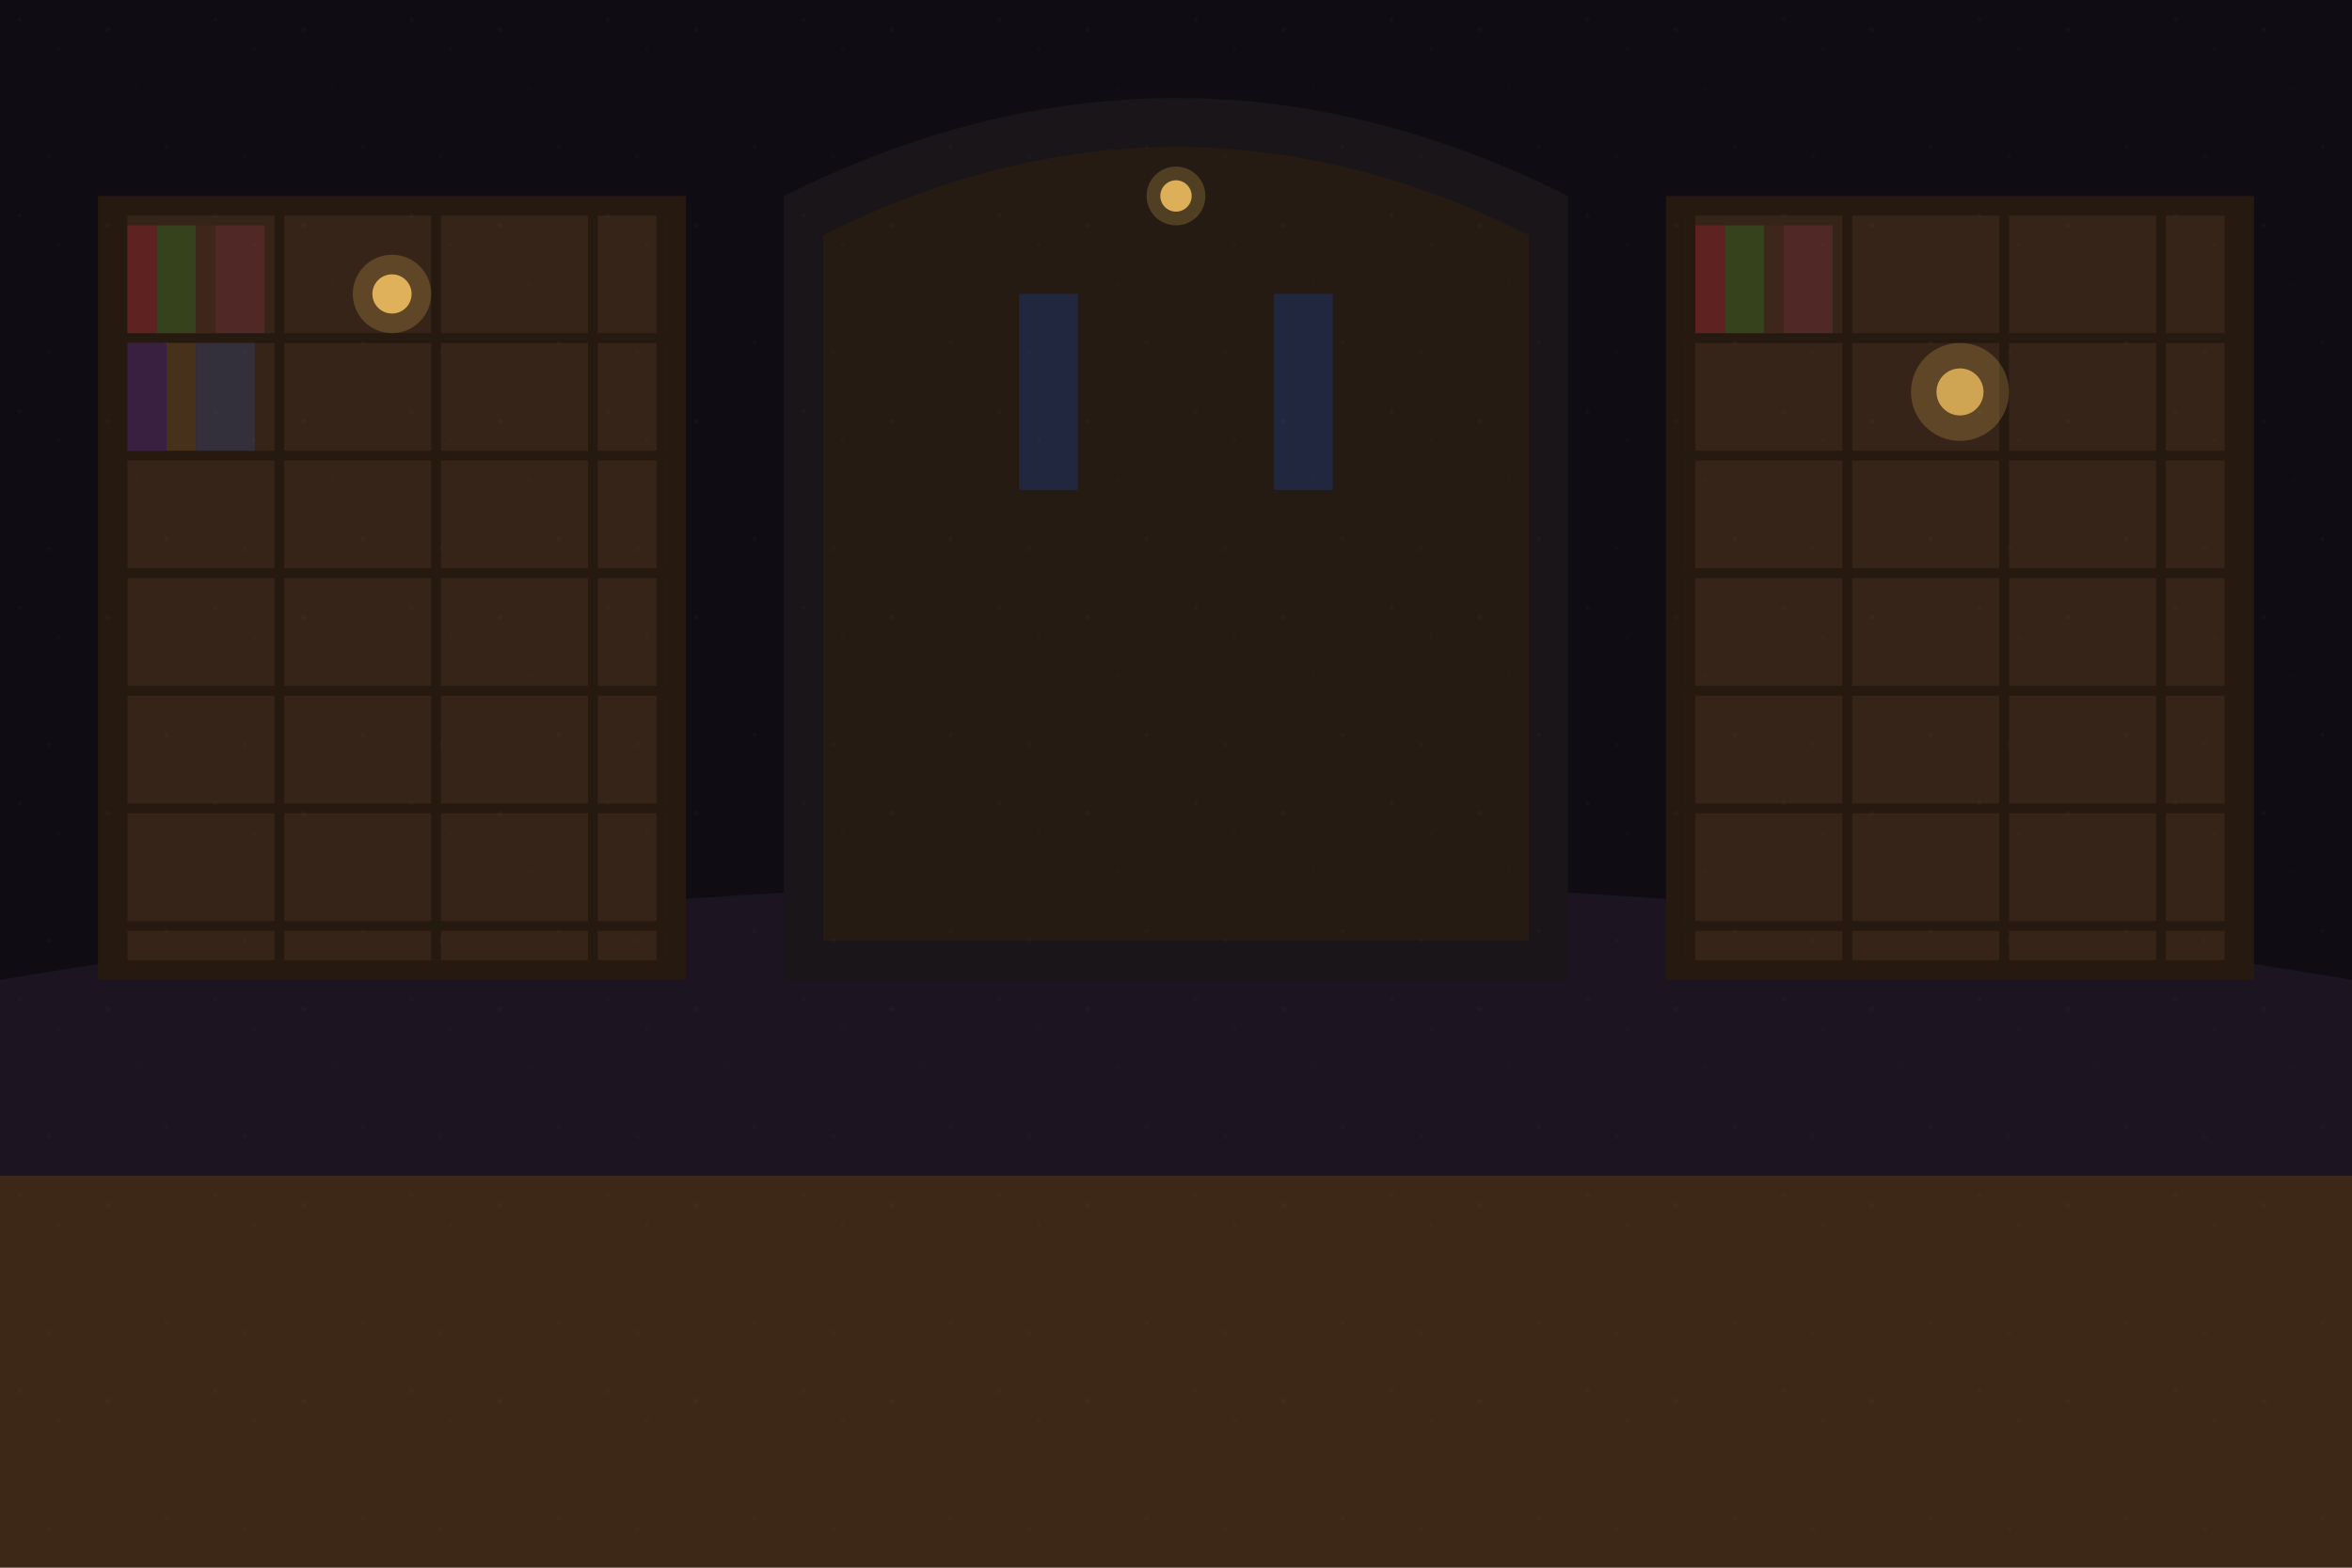 <?xml version="1.0" encoding="UTF-8"?>
<svg xmlns="http://www.w3.org/2000/svg" width="1200" height="800" viewBox="0 0 1200 800">
  <!-- Dark wooden floor -->
  <rect x="0" y="600" width="1200" height="200" fill="#3d2817"/>
  <rect x="0" y="0" width="1200" height="600" fill="#1c1420"/>
  
  <!-- Distant bookshelves and arches - The Hogwarts Library -->
  <g opacity="0.8">
    <!-- Background arches -->
    <path d="M0,0 L0,500 Q600,400 1200,500 L1200,0 Z" fill="#0d0a12" />
    
    <!-- Left distant bookshelf -->
    <rect x="50" y="100" width="300" height="400" fill="#271a0d" />
    <rect x="60" y="110" width="280" height="380" fill="#3d2817" />
    
    <!-- Vertical dividers for bookshelves -->
    <rect x="60" y="110" width="5" height="380" fill="#271a0d" />
    <rect x="140" y="110" width="5" height="380" fill="#271a0d" />
    <rect x="220" y="110" width="5" height="380" fill="#271a0d" />
    <rect x="300" y="110" width="5" height="380" fill="#271a0d" />
    <rect x="335" y="110" width="5" height="380" fill="#271a0d" />
    
    <!-- Horizontal shelves -->
    <rect x="60" y="170" width="280" height="5" fill="#271a0d" />
    <rect x="60" y="230" width="280" height="5" fill="#271a0d" />
    <rect x="60" y="290" width="280" height="5" fill="#271a0d" />
    <rect x="60" y="350" width="280" height="5" fill="#271a0d" />
    <rect x="60" y="410" width="280" height="5" fill="#271a0d" />
    <rect x="60" y="470" width="280" height="5" fill="#271a0d" />
    
    <!-- Right distant bookshelf -->
    <rect x="850" y="100" width="300" height="400" fill="#271a0d" />
    <rect x="860" y="110" width="280" height="380" fill="#3d2817" />
    
    <!-- Vertical dividers for bookshelves -->
    <rect x="860" y="110" width="5" height="380" fill="#271a0d" />
    <rect x="940" y="110" width="5" height="380" fill="#271a0d" />
    <rect x="1020" y="110" width="5" height="380" fill="#271a0d" />
    <rect x="1100" y="110" width="5" height="380" fill="#271a0d" />
    <rect x="1135" y="110" width="5" height="380" fill="#271a0d" />
    
    <!-- Horizontal shelves -->
    <rect x="860" y="170" width="280" height="5" fill="#271a0d" />
    <rect x="860" y="230" width="280" height="5" fill="#271a0d" />
    <rect x="860" y="290" width="280" height="5" fill="#271a0d" />
    <rect x="860" y="350" width="280" height="5" fill="#271a0d" />
    <rect x="860" y="410" width="280" height="5" fill="#271a0d" />
    <rect x="860" y="470" width="280" height="5" fill="#271a0d" />
    
    <!-- Books silhouettes on left shelves - just stylized rectangles in various colors -->
    <g opacity="0.7">
      <!-- First shelf -->
      <rect x="65" y="115" width="15" height="55" fill="#832424" />
      <rect x="80" y="115" width="20" height="55" fill="#3b5e1b" />
      <rect x="100" y="115" width="10" height="55" fill="#4a2c1a" />
      <rect x="110" y="115" width="25" height="55" fill="#6b3030" />
      <!-- More books... -->
      
      <!-- Second shelf -->
      <rect x="65" y="175" width="20" height="55" fill="#422160" />
      <rect x="85" y="175" width="15" height="55" fill="#5c3f1a" />
      <rect x="100" y="175" width="30" height="55" fill="#363c54" />
      <!-- More books... -->
      
      <!-- Additional shelves would follow the same pattern -->
    </g>
    
    <!-- Books silhouettes on right shelves -->
    <g opacity="0.7">
      <!-- Repeat similar patterns for right shelves -->
      <rect x="865" y="115" width="15" height="55" fill="#832424" />
      <rect x="880" y="115" width="20" height="55" fill="#3b5e1b" />
      <rect x="900" y="115" width="10" height="55" fill="#4a2c1a" />
      <rect x="910" y="115" width="25" height="55" fill="#6b3030" />
      <!-- More books... -->
    </g>
  </g>
  
  <!-- Central arch - main feature -->
  <path d="M400,100 Q600,0 800,100 L800,500 L400,500 Z" fill="#1a1519" />
  <path d="M420,120 Q600,30 780,120 L780,480 L420,480 Z" fill="#261b13" />
  
  <!-- Windows with blue-ish light - magical illumination -->
  <path d="M520,150 L550,150 L550,250 L520,250 Z" fill="#1e2b4a" opacity="0.8" />
  <path d="M650,150 L680,150 L680,250 L650,250 Z" fill="#1e2b4a" opacity="0.8" />
  
  <!-- Magical floating lights - simulating small lanterns -->
  <circle cx="200" cy="150" r="10" fill="#ffcc66" opacity="0.8">
    <animate attributeName="opacity" values="0.4;0.8;0.4" dur="4s" repeatCount="indefinite" />
  </circle>
  <circle cx="200" cy="150" r="20" fill="#ffcc66" opacity="0.2">
    <animate attributeName="r" values="12;25;12" dur="4s" repeatCount="indefinite" />
    <animate attributeName="opacity" values="0.1;0.3;0.1" dur="4s" repeatCount="indefinite" />
  </circle>
  
  <circle cx="600" cy="100" r="8" fill="#ffcc66" opacity="0.8">
    <animate attributeName="opacity" values="0.5;0.9;0.5" dur="3s" repeatCount="indefinite" />
  </circle>
  <circle cx="600" cy="100" r="15" fill="#ffcc66" opacity="0.2">
    <animate attributeName="r" values="10;20;10" dur="3s" repeatCount="indefinite" />
    <animate attributeName="opacity" values="0.1;0.3;0.1" dur="3s" repeatCount="indefinite" />
  </circle>
  
  <circle cx="1000" cy="200" r="12" fill="#ffcc66" opacity="0.7">
    <animate attributeName="opacity" values="0.3;0.7;0.3" dur="5s" repeatCount="indefinite" />
  </circle>
  <circle cx="1000" cy="200" r="25" fill="#ffcc66" opacity="0.2">
    <animate attributeName="r" values="15;30;15" dur="5s" repeatCount="indefinite" />
    <animate attributeName="opacity" values="0.1;0.2;0.1" dur="5s" repeatCount="indefinite" />
  </circle>
  
  <!-- Additional atmospheric effects -->
  <rect x="0" y="0" width="1200" height="800" fill="url(#dust)" opacity="0.05"/>
  
  <!-- Dust particles filter -->
  <defs>
    <pattern id="dust" x="0" y="0" width="100" height="100" patternUnits="userSpaceOnUse">
      <circle cx="10" cy="10" r="1" fill="#ffffff" opacity="0.5" />
      <circle cx="30" cy="25" r="0.8" fill="#ffffff" opacity="0.5" />
      <circle cx="55" cy="15" r="1.2" fill="#ffffff" opacity="0.5" />
      <circle cx="70" cy="45" r="0.7" fill="#ffffff" opacity="0.5" />
      <circle cx="85" cy="75" r="1" fill="#ffffff" opacity="0.5" />
      <circle cx="25" cy="80" r="0.9" fill="#ffffff" opacity="0.5" />
    </pattern>
  </defs>
</svg>
